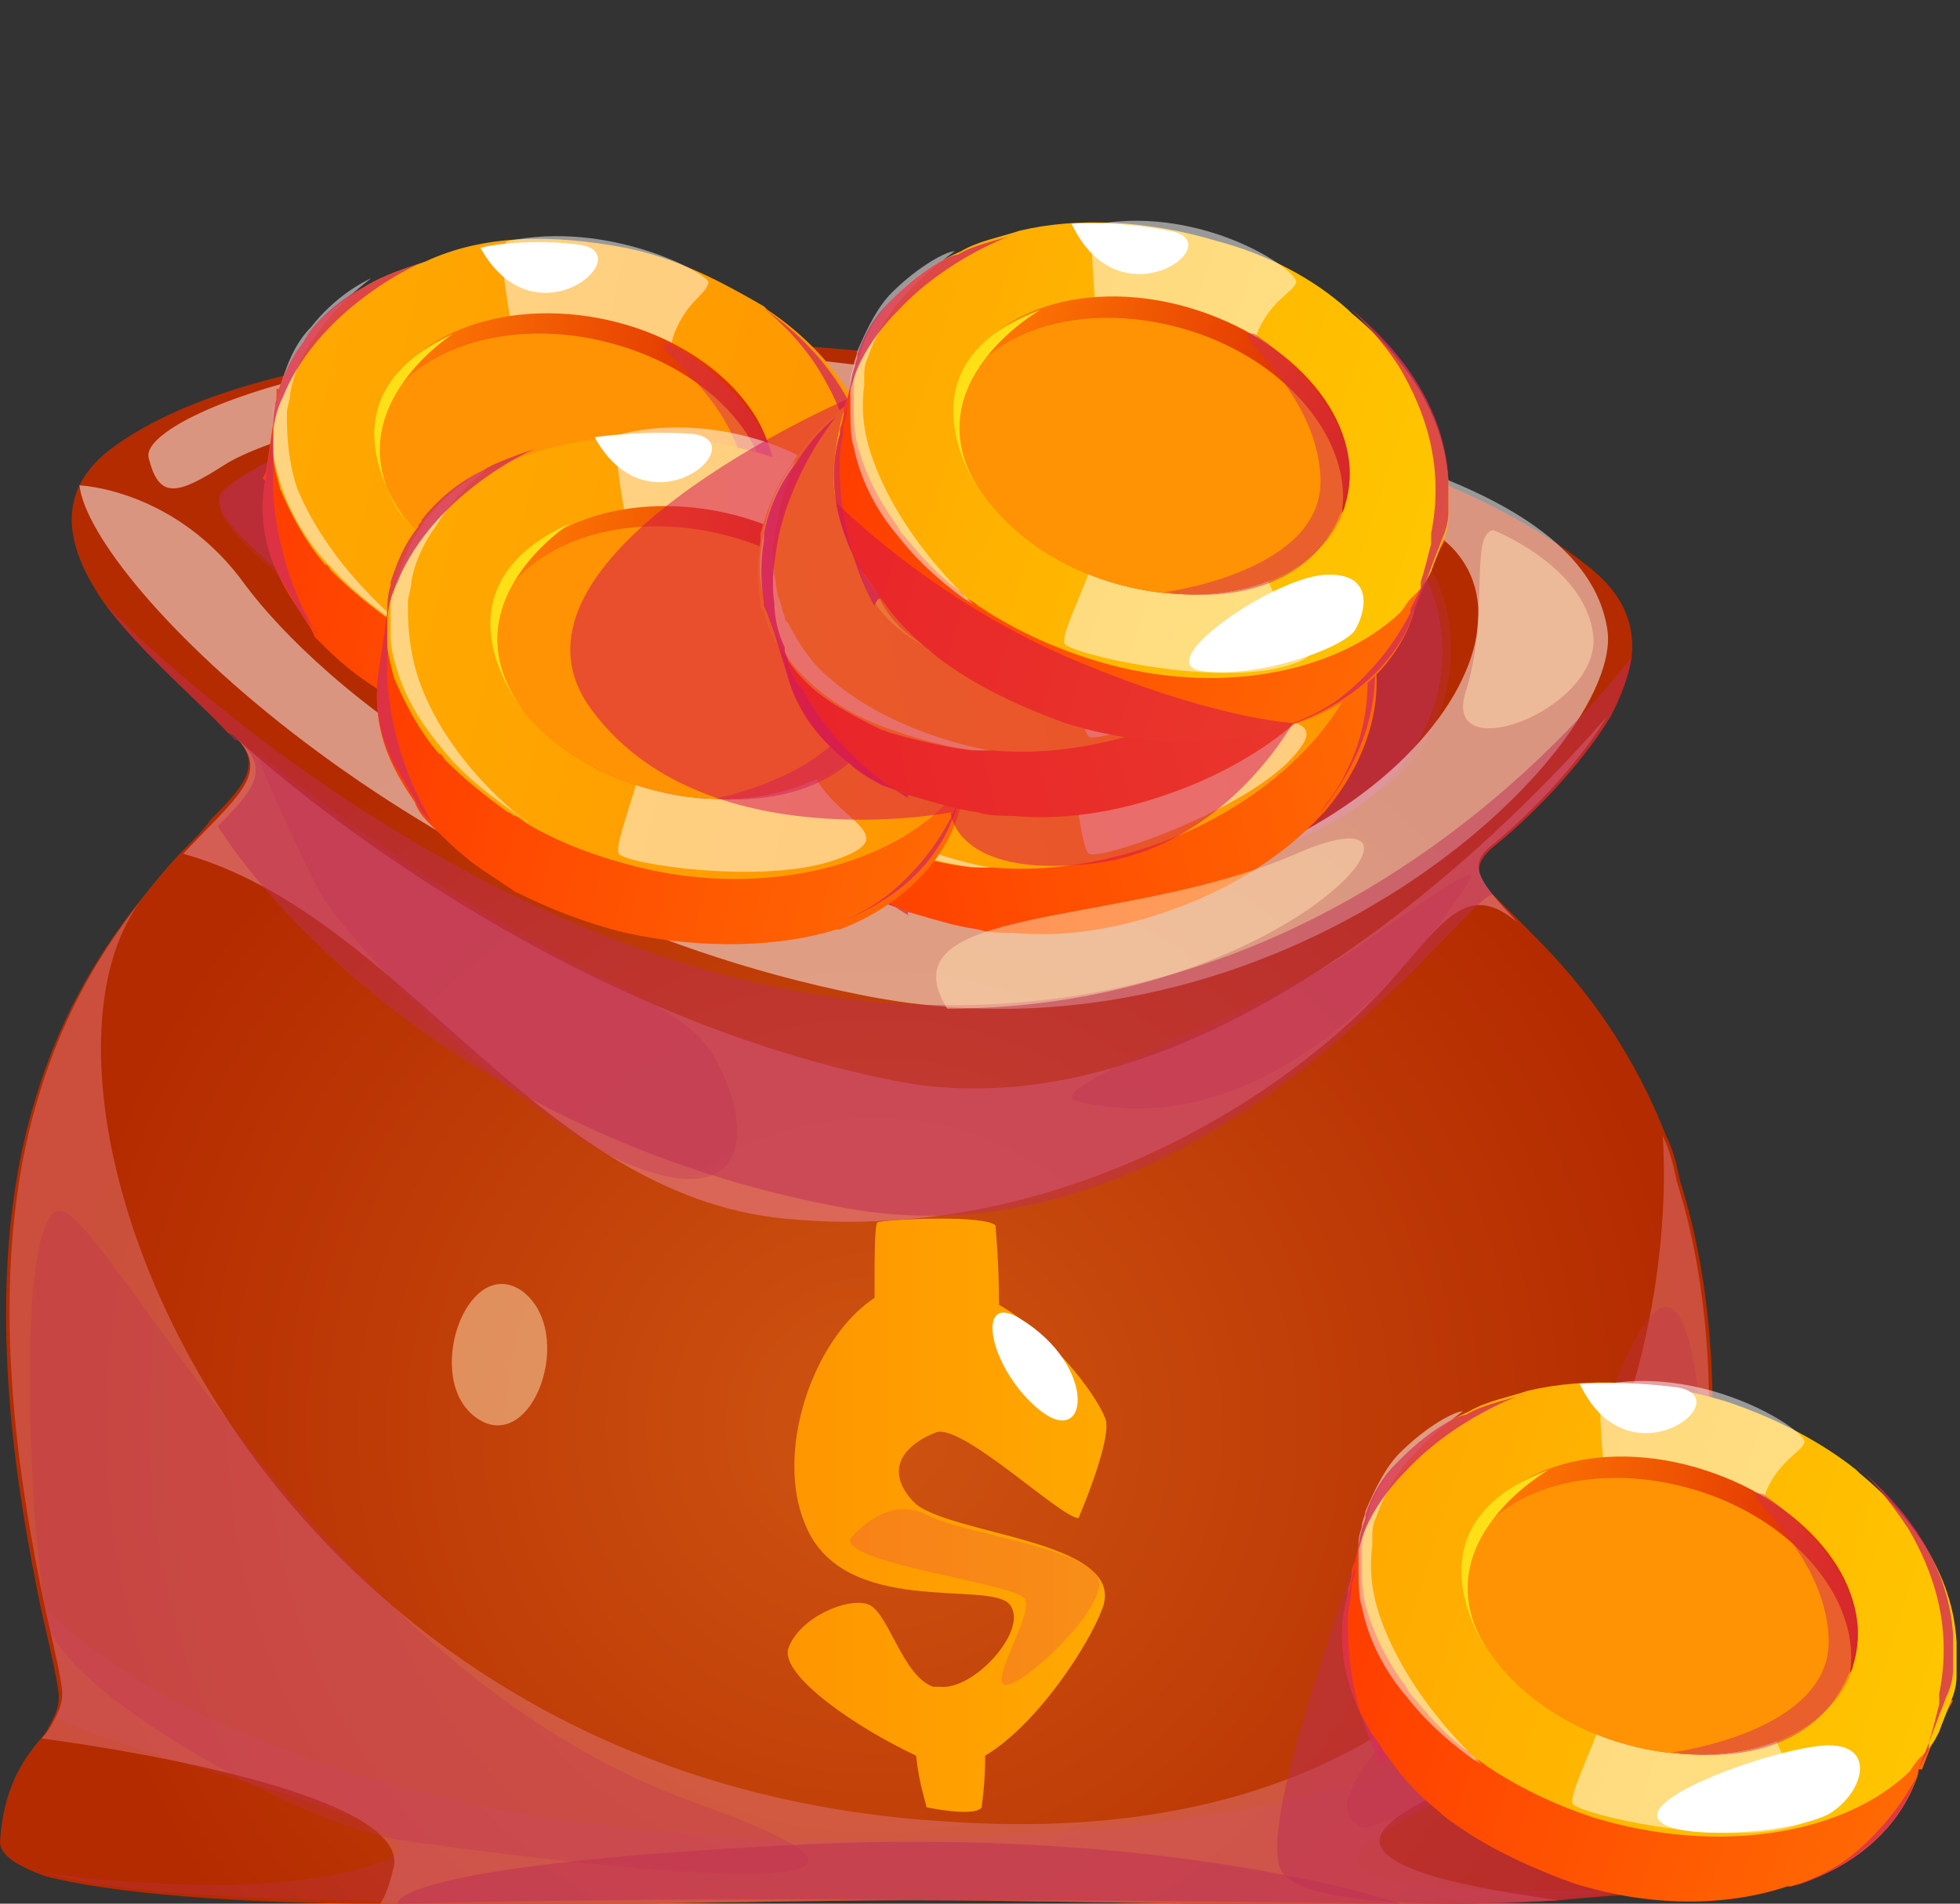 <svg width="70" height="68" viewBox="0 0 70 68" fill="none" xmlns="http://www.w3.org/2000/svg">
<rect x="0" y="0" width="70" height="68" fill="#333333" stroke="none"/>
<g clip-path="url(#clip0_2_1584)">
<path d="M62.099 66.033C62.222 66.77 60.741 67.385 58.395 67.631C57.654 67.754 56.667 67.754 55.679 67.877C49.012 68.246 38.765 67.877 32.593 67.877C27.778 67.877 20.247 68.123 13.58 68C8.519 68 3.951 67.631 1.605 67.016C0.617 66.647 0 66.278 0 65.787C0.123 63.819 0.864 62.836 1.358 62.221C1.605 61.975 1.728 61.729 1.852 61.483C1.975 61.237 2.099 60.991 2.099 60.622C2.099 60.253 1.852 59.147 1.481 57.548C0.617 53.367 -0.741 45.866 1.235 39.349C2.222 36.029 3.704 33.816 5.062 32.094C5.556 31.479 6.049 30.864 6.543 30.372C6.914 30.004 7.284 29.635 7.531 29.266C8.765 28.036 9.383 27.298 8.395 26.315C8.272 26.192 8.148 26.192 8.148 26.192C7.16 25.085 5.062 23.363 3.704 21.519C2.346 19.552 1.852 17.461 4.198 15.863C13.827 9.099 46.79 12.174 56.79 20.289C58.025 21.273 58.395 22.38 58.272 23.486C58.148 24.224 57.901 24.839 57.531 25.577C56.42 27.421 54.568 29.266 53.333 30.25C52.593 30.864 52.716 31.356 53.333 31.971C53.58 32.217 53.951 32.586 54.321 32.955C55.679 34.307 57.901 36.521 59.506 40.579C59.753 41.071 59.877 41.562 60 42.177C62.346 49.555 60.494 57.917 60.123 60.622C60.123 60.991 60 61.237 60 61.36C59.877 62.467 61.852 62.958 62.099 66.033Z" fill="url(#paint0_radial_2_1584)"/>
<path opacity="0.7" d="M54.197 32.955C52.469 31.479 51.605 32.832 49.877 34.799C46.42 38.857 38.025 44.514 28.025 43.53C19.136 42.669 14.444 32.709 6.543 30.495C8.395 28.528 9.63 27.667 8.519 26.438C10 27.79 19.63 36.152 31.975 38.611C44.568 41.071 57.037 25.946 57.407 25.577C56.296 27.421 54.444 29.266 53.21 30.25C52.346 30.987 52.963 31.602 54.197 32.955Z" fill="#E37478"/>
<path opacity="0.3" d="M60.37 57.056L60 60.622L59.877 61.36C59.877 61.36 50.988 63.942 48.766 65.91C46.42 68 58.395 67.508 58.395 67.508C52.222 68.246 39.63 67.754 32.593 67.754C24.074 67.754 7.037 68.492 1.605 66.893C2.222 67.016 9.63 68 13.58 66.524C17.037 65.295 6.543 63.45 1.975 61.36C2.099 61.114 2.222 60.868 2.222 60.499C2.222 60.13 1.975 59.023 1.605 57.425C1.605 57.425 9.506 66.524 33.58 65.664C55.803 65.049 60.37 57.056 60.37 57.056Z" fill="#BE2F55"/>
<path opacity="0.3" d="M38.518 39.349C36.79 38.98 44.938 36.152 48.148 34.062C51.852 31.479 52.839 30.864 52.469 31.479C52.099 32.094 46.296 41.194 38.518 39.349Z" fill="#BE2F55"/>
<path opacity="0.3" d="M9.259 26.93C9.012 26.806 10.741 30.619 11.482 31.971C12.222 33.324 18.395 40.087 22.716 41.685C26.914 43.284 26.914 40.087 25.432 37.627C23.827 35.168 19.753 35.291 9.259 26.93Z" fill="#BE2F55"/>
<path opacity="0.5" d="M60 60.622C60 60.991 59.877 61.237 59.877 61.36C59.877 61.36 50.617 63.573 49.383 65.418C48.518 66.77 52.963 67.508 55.679 67.877C49.012 68.246 38.765 67.877 32.593 67.877C27.778 67.877 20.247 68.123 13.58 68C13.827 67.631 13.95 67.139 14.074 66.647C14.444 64.188 5.185 62.59 1.481 62.098C1.728 61.852 1.852 61.606 1.975 61.36C2.099 61.114 2.222 60.868 2.222 60.499C2.222 60.13 1.975 59.023 1.605 57.425C0.741 53.244 -0.617 45.743 1.358 39.226C2.346 35.906 3.827 33.693 5.185 31.971C-0.37 38.734 8.642 63.45 33.58 65.049C56.42 66.77 59.877 47.957 59.383 40.579C59.63 41.071 59.753 41.562 59.877 42.177C62.222 49.555 60.37 57.917 60 60.622Z" fill="#E37478"/>
<path opacity="0.5" d="M14.197 68C14.197 68 13.827 66.647 28.148 65.91C41.852 65.172 50 68 50 68C50 68 42.346 67.877 33.21 67.877C23.827 67.754 14.197 68 14.197 68Z" fill="#BE2F55"/>
<path opacity="0.5" d="M8.025 17.461C6.543 18.568 13.086 22.38 19.383 28.282C25.555 33.938 38.765 33.078 46.296 30.004C53.58 27.052 52.593 19.306 47.284 17.215C41.852 15.002 39.259 17.584 27.407 15.248C15.185 13.034 11.111 15.371 8.025 17.461Z" fill="#BE2F55"/>
<path opacity="0.3" d="M8.025 18.568C6.42 15.986 17.531 14.141 23.58 16.723C29.383 19.306 25.309 31.479 24.321 31.11C23.333 30.741 20 28.528 15.802 25.208C11.605 21.765 9.136 20.166 8.025 18.568Z" fill="#BE2F55"/>
<path opacity="0.3" d="M41.111 16.723C36.79 17.215 34.691 28.774 35.556 31.11C36.296 33.447 46.667 30.864 50.124 27.544C53.333 24.347 52.84 15.617 41.111 16.723Z" fill="#BE2F55"/>
<path opacity="0.5" d="M2.84 17.338C3.21 20.781 14.691 32.34 30.741 35.537C45.926 38.611 58.025 26.684 57.407 22.503C56.42 15.74 40.124 14.141 27.407 12.665C14.198 11.19 4.938 14.879 5.309 16.354C5.679 17.83 6.296 17.707 8.025 16.6C9.753 15.494 16.914 13.403 23.58 14.879C30.124 16.232 47.901 15.617 51.852 19.552C55.556 23.363 48.148 32.709 34.321 32.463C19.877 32.094 11.235 24.224 8.766 20.904C6.296 17.461 2.84 17.338 2.84 17.338Z" fill="white"/>
<path opacity="0.5" d="M58.272 23.486C58.148 24.224 57.901 24.839 57.531 25.577C56.42 27.421 54.568 29.266 53.333 30.25C52.593 30.864 52.716 31.356 53.333 31.971C52.593 31.602 43.21 45.497 30.247 43.161C17.901 40.947 10.37 33.57 7.778 29.512C9.012 28.282 9.63 27.544 8.642 26.561C8.518 26.438 8.395 26.438 8.395 26.438C7.16 25.085 5.062 23.363 3.704 21.519C4.074 22.011 17.778 35.906 33.827 35.906C49.136 36.029 57.901 23.855 58.272 23.486Z" fill="#BE2F55"/>
<path opacity="0.3" d="M48.766 65.295C45.679 64.311 54.198 58.655 57.531 49.801C60.864 40.948 60.864 53.736 60.864 53.736C60.864 53.736 59.877 60.253 59.259 60.991C58.642 61.852 48.766 65.295 48.766 65.295Z" fill="#BE2F55"/>
<path opacity="0.3" d="M14.691 65.787C11.111 65.418 2.469 60.622 1.728 58.04C1.111 55.458 0.494 44.268 1.975 43.284C3.457 42.3 11.235 59.638 24.938 64.434C37.901 69.107 14.691 65.787 14.691 65.787Z" fill="#BE2F55"/>
<path d="M32.593 53.613C31.481 52.383 32.469 51.523 33.457 51.154C34.444 50.908 37.901 54.228 38.518 54.228C38.518 54.228 39.63 51.646 39.506 50.785C39.383 50.17 37.778 47.834 35.679 46.604C35.679 45.005 35.555 43.899 35.555 43.776C35.185 43.407 32.099 43.53 31.358 43.653C31.234 43.653 31.234 44.76 31.234 46.358C29.012 47.834 27.654 51.892 28.765 54.474C30.123 57.794 35.309 56.441 36.049 57.302C36.79 58.163 34.815 60.376 33.58 60.253C33.457 60.253 33.457 60.253 33.333 60.253C32.222 59.884 31.728 57.548 30.988 57.302C30.247 57.056 28.518 57.794 28.148 58.901C27.901 59.884 30.617 61.729 32.716 62.712C32.839 63.819 33.086 64.434 33.086 64.557C33.086 64.557 34.815 64.926 35.062 64.557C35.062 64.434 35.185 63.819 35.185 62.712C37.037 61.606 38.889 58.778 39.383 57.425C40.247 54.966 33.704 54.843 32.593 53.613Z" fill="url(#paint1_linear_2_1584)"/>
<path opacity="0.2" d="M30.37 54.966C30.123 55.826 36.049 56.564 36.543 57.056C37.037 57.425 35.556 59.638 35.802 60.13C36.049 60.622 39.012 58.04 39.259 56.687C39.506 55.335 34.444 54.843 33.086 54.105C31.605 53.367 30.37 54.966 30.37 54.966Z" fill="#E02774"/>
<path d="M36.42 47.096C34.815 46.112 35.309 48.817 37.037 50.293C38.889 51.892 39.259 48.817 36.42 47.096Z" fill="white"/>
<path opacity="0.5" d="M48.518 55.212C48.025 57.179 44.815 65.418 45.802 66.893C46.79 68.369 55.062 68.123 57.778 67.631C60.494 67.262 61.358 58.532 61.358 58.532L48.518 55.212Z" fill="#BE2F55"/>
<path d="M56.173 67.262C54.815 66.77 53.457 66.156 52.346 65.418C51.975 65.172 51.605 64.926 51.358 64.68C50.741 64.188 50.123 63.573 49.63 62.835C49.383 62.59 49.259 62.221 49.012 61.975C48.766 61.606 48.519 61.114 48.395 60.745C47.901 59.515 47.778 58.163 48.148 56.933V56.81C48.148 56.687 48.148 56.687 48.272 56.564V56.441V56.318V56.195C48.272 56.195 48.272 56.195 48.272 56.072C48.395 55.703 48.642 55.334 49.012 54.966C49.136 54.72 49.383 54.597 49.63 54.351C51.975 52.137 56.296 51.277 60.617 52.629C61.358 52.875 62.099 53.121 62.716 53.49C66.049 55.089 68.272 57.794 68.642 60.499C68.766 61.114 68.766 61.729 68.642 62.344C68.642 62.344 68.642 62.344 68.642 62.467C68.642 62.712 68.519 62.958 68.519 63.204V63.327C67.901 65.295 66.173 66.77 63.951 67.385H63.827C61.605 68.123 58.889 68.123 56.173 67.262Z" fill="url(#paint2_linear_2_1584)"/>
<path d="M48.148 57.179V56.933V56.81L48.519 55.212L48.766 54.474L48.889 53.982H49.012L49.383 54.105L49.753 54.228L61.728 58.163L68.889 60.499L69.383 60.622L69.63 60.745H69.753L69.259 61.606L68.642 63.204H68.519H68.395L68.272 63.081H68.148L63.087 61.606L49.383 57.548L48.642 57.302H48.272L48.148 57.179Z" fill="url(#paint3_linear_2_1584)"/>
<path d="M56.914 64.926C55.432 64.434 54.198 63.819 53.087 63.081C53.087 63.081 52.963 62.958 52.716 62.835C52.593 62.835 52.593 62.712 52.469 62.59C51.605 61.975 50.988 61.237 50.37 60.499C50.247 60.376 50.247 60.253 50.124 60.13C49.506 59.269 49.013 58.286 48.766 57.302C48.642 56.81 48.642 56.318 48.642 55.949C48.642 55.826 48.642 55.703 48.642 55.581C48.642 55.458 48.642 55.334 48.642 55.212C48.642 54.843 48.766 54.474 48.889 54.105V53.982C49.136 53.244 49.506 52.629 50 52.137C50.124 52.014 50.124 52.014 50.247 51.892C50.864 51.277 51.605 50.785 52.469 50.416C53.087 50.047 53.827 49.924 54.568 49.678C56.667 49.186 59.136 49.309 61.605 50.047C63.457 50.662 65.062 51.523 66.296 52.506C66.296 52.506 66.296 52.506 66.42 52.629C68.519 54.351 69.753 56.441 69.877 58.655C69.877 58.778 69.877 58.901 69.877 59.023C69.877 59.147 69.877 59.147 69.877 59.269C69.877 59.392 69.877 59.515 69.877 59.638C69.877 59.761 69.877 59.761 69.877 59.884C69.877 60.253 69.753 60.622 69.63 60.868C69.506 61.237 69.383 61.483 69.259 61.852C69.136 62.098 69.013 62.344 68.766 62.59C68.642 62.712 68.642 62.712 68.519 62.835C68.395 62.958 68.272 63.204 68.148 63.327C65.803 65.541 61.358 66.278 56.914 64.926Z" fill="url(#paint4_linear_2_1584)"/>
<path opacity="0.5" d="M57.407 49.432C56.667 49.555 57.778 55.458 57.901 58.04C58.025 60.622 55.926 63.942 56.173 64.434C56.42 64.803 61.234 65.91 63.827 65.295C66.42 64.68 64.074 63.942 63.457 62.221C62.84 60.499 62.593 54.351 63.086 53.244C63.58 52.137 64.321 51.892 64.444 51.523C64.568 51.154 61.111 48.817 57.407 49.432Z" fill="white"/>
<path d="M57.778 62.221C54.198 61.114 51.852 58.163 52.346 55.581C52.346 55.458 52.346 55.335 52.469 55.212C53.333 52.506 57.037 51.277 60.864 52.506C64.692 53.736 67.037 56.81 66.173 59.515C66.173 59.638 66.049 59.761 66.049 59.884C64.938 62.344 61.358 63.327 57.778 62.221Z" fill="url(#paint5_linear_2_1584)"/>
<path d="M57.778 62.221C54.198 61.114 51.852 58.163 52.346 55.581C53.457 53.121 57.037 52.137 60.617 53.244C64.198 54.351 66.543 57.302 66.049 59.884C64.938 62.344 61.358 63.327 57.778 62.221Z" fill="#FF9304"/>
<path d="M59.877 49.555C62.222 49.924 58.148 53.121 56.42 49.432C56.42 49.432 58.025 49.309 59.877 49.555Z" fill="white"/>
<path opacity="0.5" d="M52.963 63.081C52.963 63.081 52.84 62.958 52.593 62.835C52.099 62.467 51.111 61.729 50.247 60.622C49.506 59.761 48.889 58.655 48.642 57.425C48.519 57.056 48.519 56.564 48.519 56.072C48.519 55.949 48.519 55.826 48.519 55.826C48.519 55.703 48.519 55.458 48.519 55.334C48.519 55.334 48.519 55.334 48.519 55.212C48.519 55.212 48.519 55.212 48.519 55.089C48.519 54.843 48.642 54.597 48.642 54.474C48.642 54.351 48.766 54.105 48.766 53.982C49.136 53.121 49.506 52.383 50 51.892C50.988 50.908 51.975 50.416 52.222 50.416C52.469 50.293 51.235 51.031 50.123 52.383C49.753 52.875 49.383 53.49 49.136 54.228C49.012 54.474 49.012 54.72 49.012 54.966C49.012 55.089 49.012 55.089 49.012 55.212C48.889 56.072 49.012 56.933 49.259 57.671C50.247 60.622 52.716 62.835 52.963 63.081Z" fill="white"/>
<path d="M55.309 52.506C55.309 52.506 50.741 55.089 53.087 58.901C53.087 58.901 50 54.474 55.309 52.506Z" fill="#FFE016"/>
<path opacity="0.5" d="M62.963 53.367C61.728 53.121 65.185 55.212 65.309 58.532C65.432 61.852 59.753 62.59 59.753 62.59C59.753 62.59 64.815 63.573 66.173 59.392C67.284 56.195 62.963 53.367 62.963 53.367Z" fill="#D42F55"/>
<path opacity="0.8" d="M64.074 67.385C64.321 67.262 65.062 67.016 65.803 66.524C66.667 65.91 67.778 64.803 68.519 63.327C68.519 63.327 68.519 63.327 68.519 63.204C68.642 62.958 68.766 62.712 68.889 62.467C68.889 62.467 68.889 62.467 68.889 62.344V62.221C69.013 61.852 69.136 61.36 69.259 60.868C69.259 60.745 69.259 60.622 69.259 60.499C69.753 58.04 69.013 56.072 68.148 54.597C67.408 53.49 66.667 52.629 66.296 52.383C68.395 54.105 69.63 56.195 69.753 58.409C69.753 58.532 69.753 58.655 69.753 58.778V58.901C69.753 58.901 69.753 58.901 69.753 59.023C69.753 59.147 69.753 59.269 69.753 59.392C69.753 59.515 69.753 59.515 69.753 59.638C69.753 60.007 69.63 60.376 69.506 60.622C69.383 60.991 69.259 61.237 69.136 61.606L68.519 63.204C68.025 65.172 66.296 66.647 64.074 67.385Z" fill="#D42F55"/>
<path opacity="0.8" d="M49.63 62.835C49.383 62.59 49.259 62.221 49.012 61.975C48.766 61.483 48.519 61.114 48.395 60.745C47.901 59.515 47.778 58.163 48.148 56.933L48.519 55.334C48.519 54.966 48.642 54.597 48.766 54.228V54.105C49.012 53.367 49.383 52.752 49.877 52.26C50 52.137 50 52.137 50.123 52.014C51.111 51.031 52.099 50.539 52.346 50.539C52.963 50.17 53.704 50.047 54.444 49.801C54.321 49.801 51.975 50.662 50.247 52.506C49.753 52.998 49.259 53.613 48.889 54.351C48.642 54.843 48.519 55.334 48.395 55.949V56.072C48.395 56.195 48.395 56.318 48.272 56.564C48.272 56.564 48.272 56.564 48.272 56.687C48.272 57.056 48.148 57.425 48.148 57.671C48.025 60.376 49.012 62.467 49.383 63.081C49.506 62.712 49.63 62.835 49.63 62.835Z" fill="#D42F55"/>
<path d="M59.753 65.295C57.284 64.557 63.58 62.344 65.309 62.344C67.037 62.344 66.543 64.065 65.309 64.803C64.074 65.418 60.988 65.664 59.753 65.295Z" fill="white"/>
<path d="M40.371 32.955C38.889 33.324 37.531 33.447 36.173 33.324C35.803 33.324 35.309 33.324 34.939 33.201C34.074 33.078 33.334 32.832 32.469 32.586C32.099 32.463 31.852 32.34 31.482 32.217C31.111 31.971 30.618 31.725 30.371 31.479C29.259 30.619 28.519 29.635 28.148 28.405V28.282C28.148 28.159 28.148 28.159 28.148 28.036V27.913V27.79V27.667C28.148 27.667 28.148 27.667 28.148 27.544C28.148 27.175 28.148 26.684 28.148 26.315C28.148 26.069 28.272 25.7 28.272 25.454C29.136 22.257 32.346 19.429 36.79 18.322C37.531 18.076 38.272 17.953 39.013 17.953C42.716 17.584 45.926 18.691 47.778 20.781C48.148 21.273 48.519 21.765 48.766 22.257C48.889 22.503 48.889 22.749 49.013 22.995V23.118C49.507 25.085 48.766 27.298 47.284 29.02C47.284 29.02 47.284 29.02 47.161 29.143C45.556 30.864 43.21 32.217 40.371 32.955Z" fill="url(#paint6_linear_2_1584)"/>
<path d="M28.272 28.651L28.148 28.282L27.654 26.683L27.408 25.946L27.161 25.454H27.284H27.408L27.778 25.331L28.148 25.208L40.37 22.257L47.654 20.535L48.148 20.412H48.519L48.642 21.396L48.889 23.117H48.766H48.519L48.395 23.241L43.334 24.593L29.506 28.282L28.889 28.405H28.766L28.519 28.528H28.395L28.272 28.651Z" fill="url(#paint7_linear_2_1584)"/>
<path d="M39.753 30.619C38.272 30.987 36.79 31.11 35.432 30.987C35.432 30.987 35.185 30.987 35.062 30.987C34.938 30.987 34.815 30.987 34.692 30.987C33.704 30.864 32.716 30.619 31.852 30.372C31.729 30.372 31.605 30.25 31.482 30.25C30.494 29.758 29.506 29.266 28.766 28.528C28.395 28.159 28.148 27.79 27.901 27.421C27.778 27.298 27.778 27.175 27.654 27.052C27.654 26.93 27.531 26.806 27.531 26.806C27.408 26.438 27.284 26.069 27.161 25.823V25.7C27.037 24.962 27.037 24.224 27.161 23.486C27.161 23.363 27.161 23.241 27.161 23.241C27.408 22.38 27.654 21.642 28.272 20.781C28.642 20.166 29.136 19.552 29.753 19.06C31.358 17.584 33.457 16.354 36.05 15.74C37.901 15.248 39.753 15.248 41.358 15.371C41.358 15.371 41.358 15.371 41.482 15.371C44.074 15.74 46.297 16.969 47.654 18.691C47.778 18.814 47.778 18.937 47.901 19.06L48.025 19.183C48.025 19.306 48.148 19.429 48.148 19.552C48.148 19.552 48.148 19.674 48.272 19.674C48.395 20.043 48.519 20.289 48.642 20.658C48.766 21.027 48.766 21.273 48.766 21.642C48.766 21.888 48.766 22.257 48.766 22.503C48.766 22.626 48.766 22.749 48.766 22.872C48.766 23.117 48.642 23.241 48.642 23.486C47.778 26.438 44.321 29.512 39.753 30.619Z" fill="url(#paint8_linear_2_1584)"/>
<path opacity="0.5" d="M32.099 17.092C31.482 17.584 35.556 22.011 37.037 24.224C38.395 26.438 38.519 30.25 38.889 30.495C39.26 30.741 43.951 29.143 45.926 27.298C47.901 25.331 45.432 26.069 43.951 24.962C42.469 23.855 39.136 18.691 38.889 17.461C38.766 16.232 39.26 15.617 39.136 15.248C38.889 14.756 34.939 14.756 32.099 17.092Z" fill="white"/>
<path d="M39.136 27.913C35.432 28.774 31.976 27.544 30.988 25.085C30.988 24.962 30.864 24.839 30.864 24.716C30.124 22.011 32.716 18.937 36.667 18.076C40.494 17.092 44.198 18.568 44.938 21.273C44.938 21.396 44.938 21.519 45.062 21.642C45.309 24.224 42.84 26.93 39.136 27.913Z" fill="url(#paint9_linear_2_1584)"/>
<path d="M39.136 27.913C35.432 28.774 31.976 27.544 30.988 25.085C30.617 22.503 33.087 19.674 36.79 18.814C40.494 17.953 43.951 19.183 44.938 21.642C45.309 24.224 42.84 26.93 39.136 27.913Z" fill="#FF9304"/>
<path d="M34.321 15.986C36.544 15.125 34.692 19.92 31.235 17.707C31.235 17.707 32.593 16.723 34.321 15.986Z" fill="white"/>
<path opacity="0.5" d="M35.432 30.987C35.432 30.987 35.185 30.987 35.062 30.987C34.445 30.987 33.21 30.741 31.852 30.25C30.741 29.881 29.63 29.266 28.766 28.405C28.519 28.159 28.148 27.79 28.025 27.421C28.025 27.298 27.901 27.298 27.901 27.175C27.778 27.052 27.778 26.93 27.654 26.806C27.654 26.806 27.654 26.806 27.654 26.683C27.531 26.438 27.531 26.192 27.408 26.069C27.408 25.946 27.284 25.7 27.284 25.577C27.037 24.593 27.161 23.855 27.284 23.117C27.531 21.765 28.272 20.781 28.395 20.658C28.519 20.412 27.901 21.642 27.654 23.363C27.531 23.978 27.654 24.716 27.778 25.454C27.901 25.7 27.901 25.946 28.025 26.192C28.025 26.315 28.025 26.315 28.148 26.438C28.519 27.175 29.013 27.913 29.63 28.405C31.852 30.372 35.185 30.987 35.432 30.987Z" fill="white"/>
<path d="M31.852 20.781C31.852 20.781 29.26 25.331 33.334 27.421C33.334 27.544 28.395 25.331 31.852 20.781Z" fill="#FFE016"/>
<path opacity="0.5" d="M38.889 17.707C37.778 18.199 41.729 18.076 43.704 20.904C45.679 23.732 41.111 27.298 41.111 27.298C41.111 27.298 45.926 25.454 44.938 21.15C44.074 17.707 38.889 17.707 38.889 17.707Z" fill="#D42F55"/>
<path opacity="0.8" d="M47.161 29.02C47.284 28.774 47.778 28.282 48.148 27.421C48.642 26.438 49.013 24.962 48.766 23.241C48.766 23.241 48.766 23.241 48.766 23.117C48.766 22.872 48.642 22.626 48.642 22.257C48.642 22.257 48.642 22.257 48.642 22.134V22.011C48.519 21.642 48.395 21.15 48.272 20.658C48.272 20.535 48.148 20.412 48.148 20.412C47.284 18.076 45.556 16.723 44.198 15.986C42.963 15.371 41.975 15.125 41.482 15.002C44.074 15.371 46.297 16.6 47.654 18.322C47.778 18.445 47.778 18.568 47.901 18.691C47.901 18.691 47.901 18.814 48.025 18.814C48.025 18.937 48.148 19.06 48.148 19.183C48.148 19.183 48.148 19.306 48.272 19.306C48.395 19.674 48.519 19.92 48.642 20.289C48.766 20.658 48.766 20.904 48.766 21.273L49.013 22.995C49.383 25.085 48.642 27.175 47.161 29.02Z" fill="#D42F55"/>
<path opacity="0.8" d="M32.469 32.586C32.099 32.463 31.852 32.34 31.482 32.217C30.988 31.971 30.618 31.725 30.371 31.479C29.26 30.619 28.519 29.635 28.148 28.405L27.655 26.806C27.531 26.438 27.408 26.069 27.284 25.823V25.7C27.161 24.962 27.161 24.224 27.284 23.486C27.284 23.363 27.284 23.241 27.284 23.241C27.531 21.888 28.272 20.904 28.395 20.781C28.766 20.166 29.26 19.552 29.877 19.06C29.753 19.183 28.272 21.027 27.778 23.486C27.655 24.224 27.531 24.962 27.655 25.7C27.655 26.192 27.778 26.806 28.025 27.298V27.421C28.025 27.544 28.148 27.667 28.148 27.79C28.148 27.79 28.148 27.79 28.148 27.913C28.272 28.282 28.395 28.528 28.642 28.774C30 31.233 31.852 32.34 32.469 32.709C32.346 32.586 32.469 32.586 32.469 32.586Z" fill="#D42F55"/>
<path d="M18.148 26.561C16.667 26.192 15.432 25.7 14.197 25.085C13.827 24.839 13.457 24.593 13.086 24.347C12.346 23.855 11.728 23.241 11.235 22.749C11.111 22.38 10.864 22.134 10.741 21.888C10.494 21.519 10.247 21.15 10 20.658C9.383 19.429 9.259 18.199 9.506 16.969V16.846C9.506 16.723 9.506 16.723 9.63 16.6V16.477V16.354V16.232C9.63 16.232 9.63 16.232 9.63 16.108C9.877 15.494 10.123 15.125 10.37 14.756C10.494 14.51 10.741 14.264 10.864 14.141C13.086 11.682 17.284 10.575 21.728 11.682C22.469 11.805 23.21 12.051 23.951 12.419C27.407 13.772 29.753 16.232 30.37 18.937C30.494 19.552 30.617 20.166 30.494 20.781C30.494 20.781 30.494 20.781 30.494 20.904C30.494 21.15 30.494 21.396 30.37 21.642V21.765C29.877 23.732 28.272 25.331 26.049 26.192H25.926C23.704 26.93 20.988 27.175 18.148 26.561Z" fill="url(#paint10_linear_2_1584)"/>
<path d="M9.383 17.092L9.506 16.846L9.753 15.125L9.877 14.387V13.895H10H10.124L10.494 14.018L10.864 14.141L22.963 17.092L30.37 18.814L30.864 18.937L31.235 19.06L30.864 19.92L30.37 21.642H30.247H30.124L30 21.519H29.877L24.692 20.412L10.741 17.461L10 17.215H9.877H9.63H9.506L9.383 17.092Z" fill="url(#paint11_linear_2_1584)"/>
<path d="M18.765 24.224C17.284 23.855 15.926 23.363 14.691 22.626C14.691 22.626 14.568 22.503 14.321 22.38C14.198 22.38 14.198 22.257 14.074 22.257C13.21 21.642 12.469 21.027 11.852 20.412C11.729 20.289 11.729 20.166 11.605 20.166C10.864 19.306 10.37 18.322 10 17.461C9.877 16.969 9.753 16.6 9.753 16.108C9.753 15.986 9.753 15.863 9.753 15.74C9.753 15.617 9.753 15.494 9.753 15.371C9.753 15.002 9.753 14.633 9.877 14.264V14.141C10.123 13.403 10.37 12.788 10.864 12.174C10.864 12.051 10.988 12.051 10.988 11.928C11.482 11.313 12.222 10.698 13.086 10.206C13.704 9.837 14.444 9.591 15.185 9.345C17.284 8.362 19.753 8.362 22.346 8.854C24.198 9.222 25.803 10.083 27.284 10.944C27.284 10.944 27.284 10.944 27.407 11.067C29.63 12.543 30.988 14.633 31.358 16.723C31.358 16.846 31.358 16.969 31.358 17.092C31.358 17.215 31.358 17.215 31.358 17.338C31.358 17.461 31.358 17.584 31.358 17.707C31.358 17.83 31.358 17.83 31.358 17.953C31.358 18.322 31.358 18.691 31.235 18.937C31.111 19.306 31.111 19.552 30.864 19.92C30.741 20.166 30.617 20.412 30.494 20.658C30.494 20.781 30.37 20.781 30.37 20.904C30.247 21.027 30.123 21.273 30 21.396C27.778 24.101 23.333 25.208 18.765 24.224Z" fill="url(#paint12_linear_2_1584)"/>
<path opacity="0.5" d="M18.148 8.608C17.408 8.731 19.012 14.633 19.259 17.092C19.506 19.674 17.778 23.117 18.025 23.609C18.272 23.978 23.087 24.716 25.679 23.855C28.272 22.995 25.926 22.503 25.062 20.904C24.198 19.306 23.58 13.157 24.074 11.928C24.568 10.698 25.185 10.575 25.309 10.083C25.185 9.714 21.729 7.87 18.148 8.608Z" fill="white"/>
<path d="M19.383 21.396C15.679 20.535 13.086 17.83 13.457 15.125C13.457 15.002 13.457 14.879 13.58 14.756C14.198 12.051 17.901 10.575 21.728 11.436C25.556 12.297 28.272 15.248 27.531 18.076C27.531 18.199 27.407 18.322 27.407 18.445C26.543 21.027 23.086 22.257 19.383 21.396Z" fill="url(#paint13_linear_2_1584)"/>
<path d="M19.383 21.396C15.679 20.535 13.086 17.83 13.457 15.125C14.321 12.665 17.778 11.313 21.482 12.174C25.185 13.034 27.778 15.74 27.407 18.445C26.543 21.027 23.086 22.257 19.383 21.396Z" fill="#FF9304"/>
<path d="M20.617 8.731C22.963 8.976 19.136 12.419 17.16 8.854C17.037 8.854 18.642 8.485 20.617 8.731Z" fill="white"/>
<path opacity="0.5" d="M14.691 22.626C14.691 22.626 14.568 22.503 14.321 22.38C13.827 22.011 12.716 21.273 11.852 20.289C11.111 19.552 10.37 18.445 10 17.215C9.877 16.846 9.753 16.354 9.753 15.986C9.753 15.863 9.753 15.74 9.753 15.74C9.753 15.617 9.753 15.371 9.753 15.248C9.753 15.248 9.753 15.248 9.753 15.125C9.753 15.125 9.753 15.125 9.753 15.002C9.753 14.756 9.753 14.51 9.877 14.387C9.877 14.264 10 14.018 10 13.895C10.247 12.911 10.617 12.174 11.111 11.682C11.975 10.575 12.963 10.083 13.21 9.96C13.457 9.837 12.222 10.575 11.235 12.051C10.864 12.543 10.494 13.28 10.37 14.018C10.37 14.264 10.247 14.51 10.247 14.756C10.247 14.879 10.247 14.879 10.247 15.002C10.247 15.863 10.37 16.723 10.617 17.461C11.852 20.412 14.444 22.38 14.691 22.626Z" fill="white"/>
<path d="M16.173 11.928C16.173 11.928 11.728 14.756 14.444 18.568C14.444 18.445 11.111 14.264 16.173 11.928Z" fill="#FFE016"/>
<path opacity="0.5" d="M23.951 12.297C22.716 12.174 26.297 13.895 26.667 17.338C27.037 20.658 21.482 21.765 21.482 21.765C21.482 21.765 26.667 22.38 27.654 18.076C28.395 14.633 23.951 12.297 23.951 12.297Z" fill="#D42F55"/>
<path opacity="0.8" d="M26.05 26.069C26.297 25.946 26.914 25.7 27.654 25.085C28.519 24.347 29.506 23.241 30.124 21.642C30.124 21.642 30.124 21.642 30.124 21.519C30.247 21.273 30.247 21.027 30.37 20.781C30.37 20.781 30.37 20.781 30.37 20.658V20.535C30.494 20.166 30.617 19.674 30.617 19.183C30.617 19.06 30.617 18.937 30.617 18.814C30.864 16.354 30 14.387 29.136 13.034C28.395 11.928 27.531 11.19 27.161 10.944C29.383 12.419 30.741 14.51 31.111 16.6C31.111 16.723 31.111 16.846 31.111 16.969V17.092C31.111 17.092 31.111 17.092 31.111 17.215C31.111 17.338 31.111 17.461 31.111 17.584C31.111 17.707 31.111 17.707 31.111 17.83C31.111 18.199 31.111 18.568 30.988 18.814C30.864 19.183 30.864 19.429 30.617 19.797L30.124 21.396C29.877 23.609 28.272 25.208 26.05 26.069Z" fill="#D42F55"/>
<path opacity="0.8" d="M11.358 22.626C11.111 22.38 10.864 22.134 10.741 21.888C10.494 21.519 10.247 21.027 10 20.658C9.383 19.429 9.259 18.199 9.506 16.969L9.753 15.371C9.753 15.002 9.753 14.633 9.877 14.264V14.141C10.123 13.403 10.37 12.788 10.864 12.174C10.864 12.051 10.988 12.051 10.988 11.928C11.852 10.821 12.839 10.329 13.086 10.206C13.704 9.837 14.444 9.591 15.185 9.345C15.062 9.345 12.839 10.329 11.235 12.297C10.741 12.911 10.37 13.526 10.123 14.141C9.877 14.633 9.753 15.125 9.753 15.74V15.863C9.753 15.986 9.753 16.108 9.753 16.354C9.753 16.354 9.753 16.354 9.753 16.477C9.753 16.846 9.753 17.215 9.753 17.461C9.877 20.166 10.988 22.134 11.358 22.749C11.235 22.503 11.358 22.626 11.358 22.626Z" fill="#D42F55"/>
<path d="M22.346 33.324C20.864 32.955 19.63 32.463 18.395 31.848C18.025 31.602 17.654 31.356 17.284 31.11C16.543 30.618 15.926 30.004 15.432 29.512C15.185 29.266 14.938 29.02 14.815 28.651C14.568 28.282 14.321 27.913 14.074 27.421C13.457 26.192 13.334 24.962 13.58 23.732V23.609C13.58 23.486 13.58 23.486 13.704 23.363V23.241V23.117V22.995C13.704 22.995 13.704 22.995 13.704 22.872C13.827 22.503 14.074 22.134 14.321 21.765C14.445 21.519 14.691 21.273 14.815 21.15C17.037 18.691 21.235 17.584 25.679 18.691C26.42 18.814 27.161 19.06 27.901 19.429C31.358 20.781 33.704 23.241 34.321 25.946C34.445 26.561 34.568 27.175 34.445 27.79C34.445 27.79 34.445 27.79 34.445 27.913C34.445 28.159 34.445 28.405 34.321 28.651V28.774C33.827 30.741 32.222 32.34 30 33.201H29.877C27.901 33.816 25.185 33.938 22.346 33.324Z" fill="url(#paint14_linear_2_1584)"/>
<path d="M13.58 23.978V23.609L13.827 21.888L13.951 21.15L14.074 20.658H14.321L14.568 20.781L14.938 20.904L27.161 23.855L34.444 25.577L34.938 25.7L35.309 25.823L35.062 26.806L34.444 28.405H34.321L34.074 28.282H33.951L28.765 27.175L14.815 24.224L14.198 24.101H14.074V23.978H13.704H13.58Z" fill="url(#paint15_linear_2_1584)"/>
<path d="M22.84 30.987C21.358 30.618 20 30.127 18.766 29.389C18.766 29.389 18.642 29.266 18.395 29.143C18.272 29.143 18.272 29.02 18.148 29.02C17.284 28.405 16.543 27.79 15.926 27.175C15.803 27.052 15.803 26.93 15.679 26.93C14.938 26.069 14.445 25.085 14.074 24.224C13.951 23.732 13.827 23.363 13.827 22.872C13.827 22.749 13.827 22.626 13.827 22.503C13.827 22.38 13.827 22.257 13.827 22.134C13.827 21.765 13.827 21.396 13.951 21.027V20.904C14.198 20.166 14.445 19.552 14.938 18.937C14.938 18.814 15.062 18.814 15.062 18.691C15.556 18.076 16.297 17.461 17.161 16.969C17.778 16.6 18.519 16.354 19.259 16.108C21.358 15.494 23.827 15.371 26.297 15.986C28.148 16.354 29.753 17.215 31.235 18.076C31.235 18.076 31.235 18.076 31.358 18.199C33.581 19.674 34.938 21.765 35.309 23.855C35.309 23.978 35.309 24.101 35.309 24.224C35.309 24.347 35.309 24.347 35.309 24.47C35.309 24.593 35.309 24.716 35.309 24.839C35.309 24.962 35.309 24.962 35.309 25.085C35.309 25.454 35.309 25.823 35.185 26.069C35.062 26.438 35.062 26.683 34.815 27.052C34.692 27.298 34.568 27.544 34.445 27.79C34.445 27.913 34.321 27.913 34.321 28.036C34.198 28.159 34.074 28.405 33.951 28.528C31.852 30.864 27.408 32.094 22.84 30.987Z" fill="url(#paint16_linear_2_1584)"/>
<path opacity="0.5" d="M22.222 15.494C21.482 15.617 23.087 21.519 23.333 23.978C23.58 26.561 21.852 30.004 22.099 30.495C22.346 30.864 27.161 31.602 29.753 30.741C32.346 29.881 30 29.389 29.136 27.79C28.272 26.192 27.654 20.043 28.148 18.814C28.642 17.584 29.259 17.461 29.383 16.969C29.383 16.477 25.802 14.633 22.222 15.494Z" fill="white"/>
<path d="M23.581 28.282C19.877 27.421 17.284 24.716 17.655 22.011C17.655 21.888 17.655 21.765 17.778 21.642C18.395 18.937 22.099 17.461 25.926 18.322C29.753 19.183 32.469 22.134 31.729 24.962C31.729 25.085 31.605 25.208 31.605 25.331C30.741 27.79 27.161 29.143 23.581 28.282Z" fill="url(#paint17_linear_2_1584)"/>
<path d="M23.581 28.282C19.877 27.421 17.284 24.716 17.655 22.011C18.519 19.552 21.976 18.199 25.679 19.06C29.383 19.92 31.976 22.626 31.605 25.331C30.741 27.79 27.161 29.143 23.581 28.282Z" fill="#FF9304"/>
<path d="M24.691 15.494C27.037 15.74 23.21 19.183 21.235 15.617C21.235 15.617 22.84 15.371 24.691 15.494Z" fill="white"/>
<path opacity="0.5" d="M18.889 29.389C18.889 29.389 18.765 29.266 18.519 29.143C18.025 28.774 16.914 28.036 16.049 27.052C15.309 26.192 14.568 25.208 14.198 23.978C14.074 23.609 13.951 23.117 13.951 22.749C13.951 22.626 13.951 22.503 13.951 22.503C13.951 22.38 13.951 22.134 13.951 22.011C13.951 22.011 13.951 22.011 13.951 21.888C13.951 21.888 13.951 21.888 13.951 21.765C13.951 21.519 13.951 21.273 14.074 21.15C14.074 21.027 14.198 20.781 14.198 20.658C14.444 19.797 14.815 19.06 15.309 18.445C16.173 17.338 17.161 16.846 17.407 16.723C17.654 16.6 16.42 17.338 15.556 18.814C15.185 19.306 14.815 20.043 14.691 20.781C14.691 21.027 14.568 21.273 14.568 21.519C14.568 21.642 14.568 21.642 14.568 21.765C14.568 22.626 14.691 23.486 14.938 24.224C15.926 27.175 18.642 29.266 18.889 29.389Z" fill="white"/>
<path d="M20.371 18.691C20.371 18.691 15.926 21.519 18.642 25.331C18.642 25.331 15.185 21.027 20.371 18.691Z" fill="#FFE016"/>
<path opacity="0.5" d="M28.025 19.06C26.79 18.937 30.37 20.658 30.741 24.101C31.111 27.421 25.556 28.528 25.556 28.528C25.556 28.528 30.741 29.143 31.729 24.839C32.593 21.396 28.025 19.06 28.025 19.06Z" fill="#D42F55"/>
<path opacity="0.8" d="M30.247 32.832C30.494 32.709 31.111 32.463 31.852 31.848C32.716 31.11 33.704 30.004 34.321 28.405C34.321 28.405 34.321 28.405 34.321 28.282C34.445 28.036 34.445 27.79 34.568 27.544C34.568 27.544 34.568 27.544 34.568 27.421V27.298C34.691 26.93 34.815 26.438 34.815 25.946C34.815 25.823 34.815 25.7 34.815 25.577C35.062 23.117 34.198 21.15 33.334 19.797C32.593 18.691 31.729 17.953 31.358 17.707C33.58 19.183 34.938 21.273 35.309 23.363C35.309 23.486 35.309 23.609 35.309 23.732V23.855C35.309 23.855 35.309 23.855 35.309 23.978C35.309 24.101 35.309 24.224 35.309 24.347C35.309 24.47 35.309 24.47 35.309 24.593C35.309 24.962 35.309 25.331 35.185 25.577C35.062 25.946 35.062 26.192 34.815 26.561L34.321 28.159C33.951 30.372 32.346 31.971 30.247 32.832Z" fill="#D42F55"/>
<path opacity="0.8" d="M15.432 29.389C15.185 29.143 14.938 28.897 14.815 28.528C14.568 28.159 14.321 27.667 14.074 27.298C13.457 26.069 13.334 24.839 13.58 23.609L13.827 22.011C13.827 21.642 13.827 21.273 13.951 20.904V20.781C14.198 20.043 14.445 19.429 14.938 18.814C14.938 18.691 15.062 18.691 15.062 18.568C15.926 17.461 16.914 16.969 17.161 16.846C17.778 16.477 18.519 16.232 19.259 15.986C19.136 15.986 16.914 16.969 15.309 18.937C14.815 19.552 14.445 20.166 14.198 20.781C13.951 21.273 13.827 21.765 13.827 22.38V22.503C13.827 22.626 13.827 22.749 13.827 22.995C13.827 22.995 13.827 22.995 13.827 23.117C13.827 23.486 13.827 23.855 13.827 24.101C13.951 26.806 15.062 28.774 15.432 29.389Z" fill="#D42F55"/>
<path d="M40.371 28.774C38.889 29.143 37.531 29.266 36.173 29.143C35.803 29.143 35.309 29.143 34.939 29.02C34.074 28.897 33.334 28.651 32.469 28.405C32.099 28.282 31.852 28.159 31.482 28.036C31.111 27.79 30.618 27.544 30.371 27.298C29.259 26.438 28.519 25.454 28.148 24.224V24.101C28.148 23.978 28.148 23.978 28.148 23.855V23.732V23.609V23.486C28.148 23.486 28.148 23.486 28.148 23.363C28.148 22.994 28.148 22.503 28.148 22.134C28.148 21.888 28.272 21.519 28.272 21.273C29.136 18.076 32.346 15.248 36.79 14.141C37.531 13.895 38.272 13.772 39.013 13.772C42.716 13.403 45.926 14.51 47.778 16.6C48.148 17.092 48.519 17.584 48.766 18.076C48.889 18.322 48.889 18.568 49.013 18.814V18.937C49.507 20.904 48.766 23.117 47.284 24.839C47.284 24.839 47.284 24.839 47.161 24.962C45.556 26.683 43.21 28.036 40.371 28.774Z" fill="url(#paint18_linear_2_1584)"/>
<path d="M28.272 24.347L28.148 24.101L27.654 22.503H27.531L27.408 21.765H27.284L27.161 21.273L27.408 21.15H27.654L28.148 21.027L40.247 18.076L47.654 16.354L48.148 16.232L48.519 16.108L48.642 17.092L48.889 18.814L48.766 18.937H48.519H48.395L43.334 20.412L29.506 23.978L28.889 24.224H28.766L28.519 24.347H28.272Z" fill="url(#paint19_linear_2_1584)"/>
<path d="M39.753 26.438C38.272 26.806 36.79 26.93 35.432 26.806C35.432 26.806 35.185 26.806 35.062 26.806C34.938 26.806 34.815 26.806 34.692 26.806C33.704 26.683 32.716 26.438 31.852 26.192C31.729 26.192 31.605 26.069 31.482 26.069C30.494 25.577 29.506 25.085 28.766 24.347C28.395 23.978 28.148 23.609 27.901 23.241C27.778 23.117 27.778 22.995 27.654 22.872C27.654 22.749 27.531 22.626 27.531 22.626C27.408 22.257 27.284 21.888 27.161 21.642V21.519C27.037 20.781 27.037 20.043 27.161 19.306C27.161 19.183 27.161 19.06 27.161 19.06C27.408 18.199 27.654 17.461 28.272 16.6C28.642 15.986 29.136 15.371 29.753 14.879C31.358 13.403 33.457 12.174 36.05 11.559C37.901 11.067 39.753 11.067 41.358 11.19H41.482C44.074 11.559 46.297 12.788 47.654 14.51C47.778 14.633 47.778 14.756 47.901 14.879L48.025 15.002C48.025 15.125 48.148 15.248 48.148 15.371C48.148 15.371 48.148 15.494 48.272 15.494C48.395 15.863 48.519 16.108 48.642 16.477C48.766 16.846 48.766 17.092 48.766 17.461C48.766 17.707 48.766 18.076 48.766 18.322C48.766 18.445 48.766 18.568 48.766 18.691C48.766 18.937 48.642 19.06 48.642 19.306C47.778 22.257 44.321 25.331 39.753 26.438Z" fill="url(#paint20_linear_2_1584)"/>
<path opacity="0.5" d="M32.099 12.911C31.482 13.403 35.556 17.83 37.037 20.043C38.395 22.257 38.519 26.069 38.889 26.315C39.26 26.561 43.951 24.962 45.926 23.117C47.901 21.15 45.432 21.888 43.951 20.781C42.469 19.674 39.136 14.51 38.889 13.28C38.766 12.051 39.26 11.436 39.136 11.067C38.889 10.575 34.939 10.575 32.099 12.911Z" fill="white"/>
<path d="M39.136 23.732C35.432 24.593 31.976 23.363 30.988 20.904C30.988 20.781 30.864 20.658 30.864 20.535C30.124 17.83 32.716 14.756 36.667 13.895C40.494 12.911 44.198 14.387 44.938 17.092C44.938 17.215 44.938 17.338 45.062 17.461C45.309 20.043 42.716 22.749 39.136 23.732Z" fill="url(#paint21_linear_2_1584)"/>
<path d="M39.136 23.732C35.432 24.593 31.976 23.363 30.988 20.904C30.617 18.322 33.087 15.494 36.79 14.633C40.494 13.772 43.951 15.002 44.938 17.461C45.309 20.043 42.716 22.749 39.136 23.732Z" fill="#FF9304"/>
<path d="M34.321 11.805C36.544 10.944 34.692 15.74 31.235 13.526C31.235 13.526 32.593 12.543 34.321 11.805Z" fill="white"/>
<path opacity="0.5" d="M35.432 26.806C35.432 26.806 35.185 26.806 35.062 26.806C34.445 26.806 33.21 26.561 31.852 26.069C30.741 25.7 29.63 25.085 28.766 24.224C28.519 23.978 28.148 23.609 28.025 23.241C28.025 23.117 27.901 23.117 27.901 22.995C27.778 22.872 27.778 22.749 27.654 22.626C27.654 22.626 27.654 22.626 27.654 22.503C27.531 22.257 27.531 22.011 27.408 21.888C27.408 21.765 27.284 21.519 27.284 21.396C27.037 20.412 27.161 19.674 27.284 18.937C27.531 17.584 28.272 16.6 28.395 16.477C28.519 16.231 27.901 17.461 27.654 19.183C27.531 19.797 27.654 20.535 27.778 21.273C27.901 21.519 27.901 21.765 28.025 22.011C28.025 22.134 28.025 22.134 28.148 22.257C28.519 22.995 29.013 23.732 29.63 24.224C31.852 26.192 35.185 26.806 35.432 26.806Z" fill="white"/>
<path d="M31.852 16.6C31.852 16.6 29.26 21.15 33.334 23.241C33.334 23.241 28.395 21.15 31.852 16.6Z" fill="#FFE016"/>
<path opacity="0.5" d="M38.889 13.403C37.778 13.895 41.729 13.772 43.704 16.6C45.679 19.428 41.111 22.995 41.111 22.995C41.111 22.995 45.926 21.15 44.938 16.846C43.951 13.526 38.889 13.403 38.889 13.403Z" fill="#D42F55"/>
<path opacity="0.8" d="M47.161 24.716C47.284 24.47 47.778 23.978 48.148 23.117C48.642 22.134 49.013 20.658 48.766 18.937C48.766 18.937 48.766 18.937 48.766 18.814C48.766 18.568 48.642 18.322 48.642 17.953C48.642 17.953 48.642 17.953 48.642 17.83V17.707C48.519 17.338 48.395 16.846 48.272 16.354C48.272 16.232 48.148 16.108 48.148 16.108C47.284 13.772 45.556 12.419 44.198 11.682C42.963 11.067 41.975 10.821 41.482 10.698C44.074 11.067 46.297 12.297 47.654 14.018C47.778 14.141 47.778 14.264 47.901 14.387C47.901 14.387 47.901 14.51 48.025 14.51C48.025 14.633 48.148 14.756 48.148 14.879C48.148 14.879 48.148 15.002 48.272 15.002C48.395 15.371 48.519 15.617 48.642 15.986C48.766 16.354 48.766 16.6 48.766 16.969L49.013 18.691C49.383 20.904 48.642 22.995 47.161 24.716Z" fill="#D42F55"/>
<path opacity="0.8" d="M32.469 28.405C32.099 28.282 31.852 28.159 31.482 28.036C30.988 27.79 30.618 27.544 30.371 27.298C29.26 26.438 28.519 25.454 28.148 24.224L27.655 22.626C27.531 22.257 27.408 21.888 27.284 21.642V21.519C27.161 20.781 27.161 20.043 27.284 19.306C27.284 19.183 27.284 19.06 27.284 19.06C27.531 17.707 28.272 16.723 28.395 16.6C28.766 15.986 29.26 15.371 29.877 14.879C29.753 15.002 28.272 16.846 27.778 19.306C27.655 20.043 27.531 20.781 27.655 21.519C27.655 22.011 27.778 22.626 28.025 23.117V23.241C28.025 23.363 28.148 23.486 28.148 23.609C28.148 23.609 28.148 23.609 28.148 23.732C28.272 24.101 28.395 24.347 28.642 24.593C30 27.052 31.852 28.159 32.469 28.528C32.346 28.405 32.469 28.405 32.469 28.405Z" fill="#D42F55"/>
<path d="M38.025 25.823C36.667 25.331 35.309 24.716 34.197 23.978C33.827 23.732 33.457 23.486 33.21 23.241C32.593 22.749 31.975 22.134 31.482 21.396C31.235 21.15 31.111 20.781 30.864 20.535C30.617 20.166 30.37 19.674 30.247 19.306C29.753 18.076 29.63 16.723 30 15.494V15.371C30 15.248 30 15.248 30.123 15.125V15.002V14.879V14.756C30.123 14.756 30.123 14.756 30.123 14.633C30.247 14.264 30.494 13.895 30.864 13.526C30.988 13.28 31.235 13.157 31.482 12.911C33.951 10.575 38.272 9.837 42.593 11.19C43.333 11.436 44.074 11.682 44.691 12.051C48.025 13.649 50.247 16.354 50.617 19.06C50.741 19.674 50.741 20.289 50.617 20.904C50.617 20.904 50.617 20.904 50.617 21.027C50.617 21.273 50.494 21.519 50.494 21.765V21.888C49.877 23.855 48.148 25.331 45.926 25.946H45.803C43.457 26.684 40.741 26.684 38.025 25.823Z" fill="url(#paint22_linear_2_1584)"/>
<path d="M30 15.74V15.494V15.371L30.37 13.772L30.617 13.034L30.741 12.543H30.864L31.235 12.665L31.605 12.788L43.58 16.723L50.741 19.06L51.235 19.183L51.481 19.306H51.605L51.111 20.166L50.494 21.765H50.37H50.247H50.123L50 21.642L44.938 20.166L31.235 16.108L30.494 15.986V15.863H30.123L30 15.74Z" fill="url(#paint23_linear_2_1584)"/>
<path d="M38.766 23.486C37.284 22.995 36.049 22.38 34.938 21.642C34.938 21.642 34.815 21.519 34.568 21.396C34.444 21.396 34.444 21.273 34.321 21.15C33.457 20.535 32.84 19.797 32.222 19.06C32.099 18.937 32.099 18.814 31.975 18.691C31.358 17.83 30.864 16.846 30.617 15.863C30.494 15.371 30.494 14.879 30.494 14.51C30.494 14.387 30.494 14.264 30.494 14.141C30.494 14.018 30.494 13.895 30.494 13.772C30.494 13.403 30.617 13.034 30.741 12.665V12.543C30.988 11.805 31.358 11.19 31.852 10.698C31.975 10.575 31.975 10.575 32.099 10.452C32.716 9.837 33.457 9.345 34.321 8.976C34.938 8.608 35.679 8.485 36.42 8.239C38.519 7.747 40.988 7.87 43.457 8.608C45.309 9.099 46.914 9.96 48.148 11.067C48.148 11.067 48.148 11.067 48.272 11.19C50.37 12.911 51.605 15.002 51.728 17.215C51.728 17.338 51.728 17.461 51.728 17.584C51.728 17.707 51.728 17.707 51.728 17.83C51.728 17.953 51.728 18.076 51.728 18.199C51.728 18.322 51.728 18.322 51.728 18.445C51.728 18.814 51.605 19.183 51.482 19.429C51.358 19.797 51.235 20.043 51.111 20.412C50.988 20.658 50.864 20.904 50.617 21.15C50.494 21.273 50.494 21.273 50.37 21.396C50.247 21.519 50.123 21.765 50 21.888C47.654 24.101 43.21 24.962 38.766 23.486Z" fill="url(#paint24_linear_2_1584)"/>
<path opacity="0.5" d="M39.259 7.993C38.518 8.116 39.63 14.018 39.753 16.6C39.877 19.183 37.778 22.503 38.025 22.995C38.272 23.363 43.086 24.47 45.679 23.855C48.272 23.241 45.926 22.503 45.309 20.781C44.691 19.06 44.444 12.911 44.938 11.805C45.432 10.698 46.173 10.452 46.296 10.083C46.296 9.591 42.963 7.378 39.259 7.993Z" fill="white"/>
<path d="M39.63 20.781C36.049 19.674 33.704 16.723 34.198 14.141C34.198 14.018 34.198 13.895 34.321 13.772C35.062 11.067 38.889 9.837 42.716 11.067C46.543 12.297 48.889 15.371 48.025 18.076C48.025 18.199 47.901 18.322 47.901 18.445C46.79 20.904 43.21 21.888 39.63 20.781Z" fill="url(#paint25_linear_2_1584)"/>
<path d="M39.63 20.781C36.049 19.674 33.704 16.723 34.198 14.141C35.309 11.682 38.889 10.698 42.469 11.805C46.049 12.911 48.395 15.863 47.901 18.445C46.79 20.904 43.21 21.888 39.63 20.781Z" fill="#FF9304"/>
<path d="M41.728 8.239C44.074 8.608 40 11.682 38.272 7.993C38.272 7.993 39.877 7.87 41.728 8.239Z" fill="white"/>
<path opacity="0.5" d="M34.815 21.642C34.815 21.642 34.691 21.519 34.444 21.396C33.951 21.027 32.963 20.289 32.099 19.183C31.358 18.322 30.741 17.215 30.494 15.986C30.37 15.617 30.37 15.125 30.37 14.633C30.37 14.51 30.37 14.387 30.37 14.387C30.37 14.264 30.37 14.018 30.37 13.895C30.37 13.895 30.37 13.895 30.37 13.772C30.37 13.772 30.37 13.772 30.37 13.649C30.37 13.403 30.494 13.157 30.494 13.034C30.494 12.911 30.617 12.665 30.617 12.543C30.988 11.682 31.358 10.944 31.852 10.452C32.84 9.468 33.827 8.976 34.074 8.976C34.321 8.854 33.086 9.591 31.975 10.944C31.605 11.436 31.235 12.051 30.988 12.788C30.864 13.034 30.864 13.28 30.864 13.526C30.864 13.649 30.864 13.649 30.864 13.772C30.741 14.633 30.864 15.494 31.111 16.232C32.099 19.183 34.568 21.396 34.815 21.642Z" fill="white"/>
<path d="M37.16 11.067C37.16 11.067 32.593 13.649 34.938 17.461C34.938 17.461 31.852 13.034 37.16 11.067Z" fill="#FFE016"/>
<path opacity="0.5" d="M44.815 11.928C43.58 11.682 47.037 13.772 47.16 17.092C47.284 20.412 41.605 21.15 41.605 21.15C41.605 21.15 46.667 22.134 48.025 17.953C49.136 14.756 44.815 11.928 44.815 11.928Z" fill="#D42F55"/>
<path opacity="0.8" d="M45.926 25.946C46.173 25.823 46.914 25.577 47.654 25.085C48.519 24.47 49.63 23.363 50.37 21.888C50.37 21.888 50.37 21.888 50.37 21.765C50.494 21.519 50.617 21.273 50.741 21.027C50.741 21.027 50.741 21.027 50.741 20.904V20.781C50.864 20.412 50.988 19.92 51.111 19.429C51.111 19.306 51.111 19.183 51.111 19.06C51.605 16.6 50.864 14.633 50 13.157C49.383 12.174 48.642 11.436 48.272 11.067C50.37 12.788 51.605 14.879 51.728 17.092C51.728 17.215 51.728 17.338 51.728 17.461V17.584C51.728 17.584 51.728 17.584 51.728 17.707C51.728 17.83 51.728 17.953 51.728 18.076C51.728 18.199 51.728 18.199 51.728 18.322C51.728 18.691 51.605 19.06 51.482 19.306C51.358 19.674 51.235 19.92 51.111 20.289L50.494 21.888C49.877 23.732 48.148 25.208 45.926 25.946Z" fill="#D42F55"/>
<path opacity="0.8" d="M31.482 21.396C31.235 21.15 31.111 20.781 30.864 20.535C30.617 20.043 30.37 19.674 30.247 19.306C29.753 18.076 29.63 16.723 30 15.494L30.37 13.895C30.37 13.526 30.494 13.157 30.617 12.788V12.665C30.864 11.928 31.235 11.313 31.728 10.821C31.852 10.698 31.852 10.698 31.975 10.575C32.963 9.591 33.951 9.099 34.197 9.099C34.815 8.731 35.556 8.608 36.296 8.362C36.173 8.362 33.827 9.222 32.099 11.067C31.605 11.559 31.111 12.174 30.741 12.911C30.494 13.403 30.37 13.895 30.247 14.51V14.633C30.247 14.756 30.247 14.879 30.123 15.125C30.123 15.125 30.123 15.125 30.123 15.248C30.123 15.617 30 15.986 30 16.232C29.877 18.937 30.864 21.027 31.235 21.642C31.358 21.273 31.482 21.396 31.482 21.396Z" fill="#D42F55"/>
<path d="M42.963 23.978C40.988 23.732 45.432 20.658 47.284 20.535C49.136 20.412 48.766 21.888 48.395 22.503C48.025 23.117 45.062 24.224 42.963 23.978Z" fill="white"/>
<path opacity="0.5" d="M29.877 17.953C29.877 17.953 33.086 21.273 38.148 23.486C43.333 25.7 46.173 25.823 46.173 25.823C46.173 25.823 43.704 30.372 38.889 30.864C34.074 31.356 33.951 29.02 33.951 29.02C33.951 29.02 25.062 30.741 21.111 25.331C17.16 19.92 30.247 14.264 30.247 14.264C30.247 14.264 29.506 16.6 29.877 17.953Z" fill="#D40C55"/>
<path opacity="0.5" d="M18.642 46.112C16.667 44.76 15.062 49.309 17.037 50.662C19.012 52.014 20.617 47.588 18.642 46.112Z" fill="#FFE0B3"/>
<path opacity="0.5" d="M33.827 36.029C31.482 32.217 40.123 33.201 46.296 30.495C52.469 27.79 46.296 36.029 33.827 36.029Z" fill="#FFE0B3"/>
<path opacity="0.5" d="M53.333 18.937C52.469 19.06 53.21 22.011 52.346 24.716C51.481 27.421 56.913 25.454 56.913 22.872C56.79 20.289 53.333 18.937 53.333 18.937Z" fill="#FFE0B3"/>
</g>
<defs>
<radialGradient id="paint0_radial_2_1584" cx="0" cy="0" r="1" gradientUnits="userSpaceOnUse" gradientTransform="translate(31.214 50.925) scale(29.219 29.103)">
<stop stop-color="#CE5411"/>
<stop offset="1" stop-color="#B42B00"/>
</radialGradient>
<linearGradient id="paint1_linear_2_1584" x1="28.34" y1="53.91" x2="39.71" y2="53.91" gradientUnits="userSpaceOnUse">
<stop stop-color="#FF9600"/>
<stop offset="1" stop-color="#FFA900"/>
</linearGradient>
<linearGradient id="paint2_linear_2_1584" x1="48.232" y1="56.683" x2="68.666" y2="63.159" gradientUnits="userSpaceOnUse">
<stop offset="0.05" stop-color="#FF3F00"/>
<stop offset="1" stop-color="#FF6A03"/>
</linearGradient>
<linearGradient id="paint3_linear_2_1584" x1="48.346" y1="55.522" x2="69.242" y2="62.144" gradientUnits="userSpaceOnUse">
<stop offset="0.05" stop-color="#FF3F00"/>
<stop offset="1" stop-color="#FF6A03"/>
</linearGradient>
<linearGradient id="paint4_linear_2_1584" x1="48.783" y1="54.141" x2="69.679" y2="60.764" gradientUnits="userSpaceOnUse">
<stop stop-color="#FFA900"/>
<stop offset="1" stop-color="#FFC600"/>
</linearGradient>
<linearGradient id="paint5_linear_2_1584" x1="52.382" y1="55.199" x2="66.129" y2="59.555" gradientUnits="userSpaceOnUse">
<stop stop-color="#FF7C04"/>
<stop offset="1" stop-color="#D92000"/>
</linearGradient>
<linearGradient id="paint6_linear_2_1584" x1="28.099" y1="28.103" x2="48.895" y2="22.893" gradientUnits="userSpaceOnUse">
<stop offset="0.05" stop-color="#FF3F00"/>
<stop offset="1" stop-color="#FF6A03"/>
</linearGradient>
<linearGradient id="paint7_linear_2_1584" x1="27.587" y1="27.054" x2="48.853" y2="21.727" gradientUnits="userSpaceOnUse">
<stop offset="0.05" stop-color="#FF3F00"/>
<stop offset="1" stop-color="#FF6A03"/>
</linearGradient>
<linearGradient id="paint8_linear_2_1584" x1="27.235" y1="25.649" x2="48.501" y2="20.322" gradientUnits="userSpaceOnUse">
<stop stop-color="#FFA900"/>
<stop offset="1" stop-color="#FF9600"/>
</linearGradient>
<linearGradient id="paint9_linear_2_1584" x1="30.857" y1="24.676" x2="44.848" y2="21.172" gradientUnits="userSpaceOnUse">
<stop stop-color="#FF7C04"/>
<stop offset="1" stop-color="#D92000"/>
</linearGradient>
<linearGradient id="paint10_linear_2_1584" x1="9.501" y1="16.638" x2="30.375" y2="21.529" gradientUnits="userSpaceOnUse">
<stop offset="0.05" stop-color="#FF3F00"/>
<stop offset="1" stop-color="#FF6A03"/>
</linearGradient>
<linearGradient id="paint11_linear_2_1584" x1="9.525" y1="15.472" x2="30.871" y2="20.474" gradientUnits="userSpaceOnUse">
<stop offset="0.05" stop-color="#FF3F00"/>
<stop offset="1" stop-color="#FF6A03"/>
</linearGradient>
<linearGradient id="paint12_linear_2_1584" x1="9.856" y1="14.062" x2="31.201" y2="19.064" gradientUnits="userSpaceOnUse">
<stop stop-color="#FFA900"/>
<stop offset="1" stop-color="#FF9600"/>
</linearGradient>
<linearGradient id="paint13_linear_2_1584" x1="13.525" y1="14.842" x2="27.568" y2="18.133" gradientUnits="userSpaceOnUse">
<stop stop-color="#FF7C04"/>
<stop offset="1" stop-color="#D92000"/>
</linearGradient>
<linearGradient id="paint14_linear_2_1584" x1="13.633" y1="23.424" x2="34.507" y2="28.316" gradientUnits="userSpaceOnUse">
<stop offset="0.05" stop-color="#FF3F00"/>
<stop offset="1" stop-color="#FF6A03"/>
</linearGradient>
<linearGradient id="paint15_linear_2_1584" x1="13.658" y1="22.258" x2="35.003" y2="27.261" gradientUnits="userSpaceOnUse">
<stop offset="0.05" stop-color="#FF3F00"/>
<stop offset="1" stop-color="#FF6A03"/>
</linearGradient>
<linearGradient id="paint16_linear_2_1584" x1="13.988" y1="20.848" x2="35.334" y2="25.85" gradientUnits="userSpaceOnUse">
<stop stop-color="#FFA900"/>
<stop offset="1" stop-color="#FF9600"/>
</linearGradient>
<linearGradient id="paint17_linear_2_1584" x1="17.657" y1="21.628" x2="31.7" y2="24.919" gradientUnits="userSpaceOnUse">
<stop stop-color="#FF7C04"/>
<stop offset="1" stop-color="#D92000"/>
</linearGradient>
<linearGradient id="paint18_linear_2_1584" x1="28.091" y1="23.898" x2="48.887" y2="18.688" gradientUnits="userSpaceOnUse">
<stop offset="0.05" stop-color="#FF3F00"/>
<stop offset="1" stop-color="#FF6A03"/>
</linearGradient>
<linearGradient id="paint19_linear_2_1584" x1="27.578" y1="22.849" x2="48.844" y2="17.521" gradientUnits="userSpaceOnUse">
<stop offset="0.05" stop-color="#FF3F00"/>
<stop offset="1" stop-color="#FF6A03"/>
</linearGradient>
<linearGradient id="paint20_linear_2_1584" x1="27.227" y1="21.444" x2="48.492" y2="16.117" gradientUnits="userSpaceOnUse">
<stop stop-color="#FFA900"/>
<stop offset="1" stop-color="#FF9600"/>
</linearGradient>
<linearGradient id="paint21_linear_2_1584" x1="30.849" y1="20.471" x2="44.839" y2="16.966" gradientUnits="userSpaceOnUse">
<stop stop-color="#FF7C04"/>
<stop offset="1" stop-color="#D92000"/>
</linearGradient>
<linearGradient id="paint22_linear_2_1584" x1="30.088" y1="15.263" x2="50.522" y2="21.739" gradientUnits="userSpaceOnUse">
<stop offset="0.05" stop-color="#FF3F00"/>
<stop offset="1" stop-color="#FF6A03"/>
</linearGradient>
<linearGradient id="paint23_linear_2_1584" x1="30.201" y1="14.102" x2="51.097" y2="20.724" gradientUnits="userSpaceOnUse">
<stop offset="0.05" stop-color="#FF3F00"/>
<stop offset="1" stop-color="#FF6A03"/>
</linearGradient>
<linearGradient id="paint24_linear_2_1584" x1="30.639" y1="12.721" x2="51.535" y2="19.343" gradientUnits="userSpaceOnUse">
<stop stop-color="#FFA900"/>
<stop offset="1" stop-color="#FFC600"/>
</linearGradient>
<linearGradient id="paint25_linear_2_1584" x1="34.237" y1="13.778" x2="47.985" y2="18.135" gradientUnits="userSpaceOnUse">
<stop stop-color="#FF7C04"/>
<stop offset="1" stop-color="#D92000"/>
</linearGradient>
<clipPath id="clip0_2_1584">
<rect width="70" height="68" fill="white"/>
</clipPath>
</defs>
</svg>
